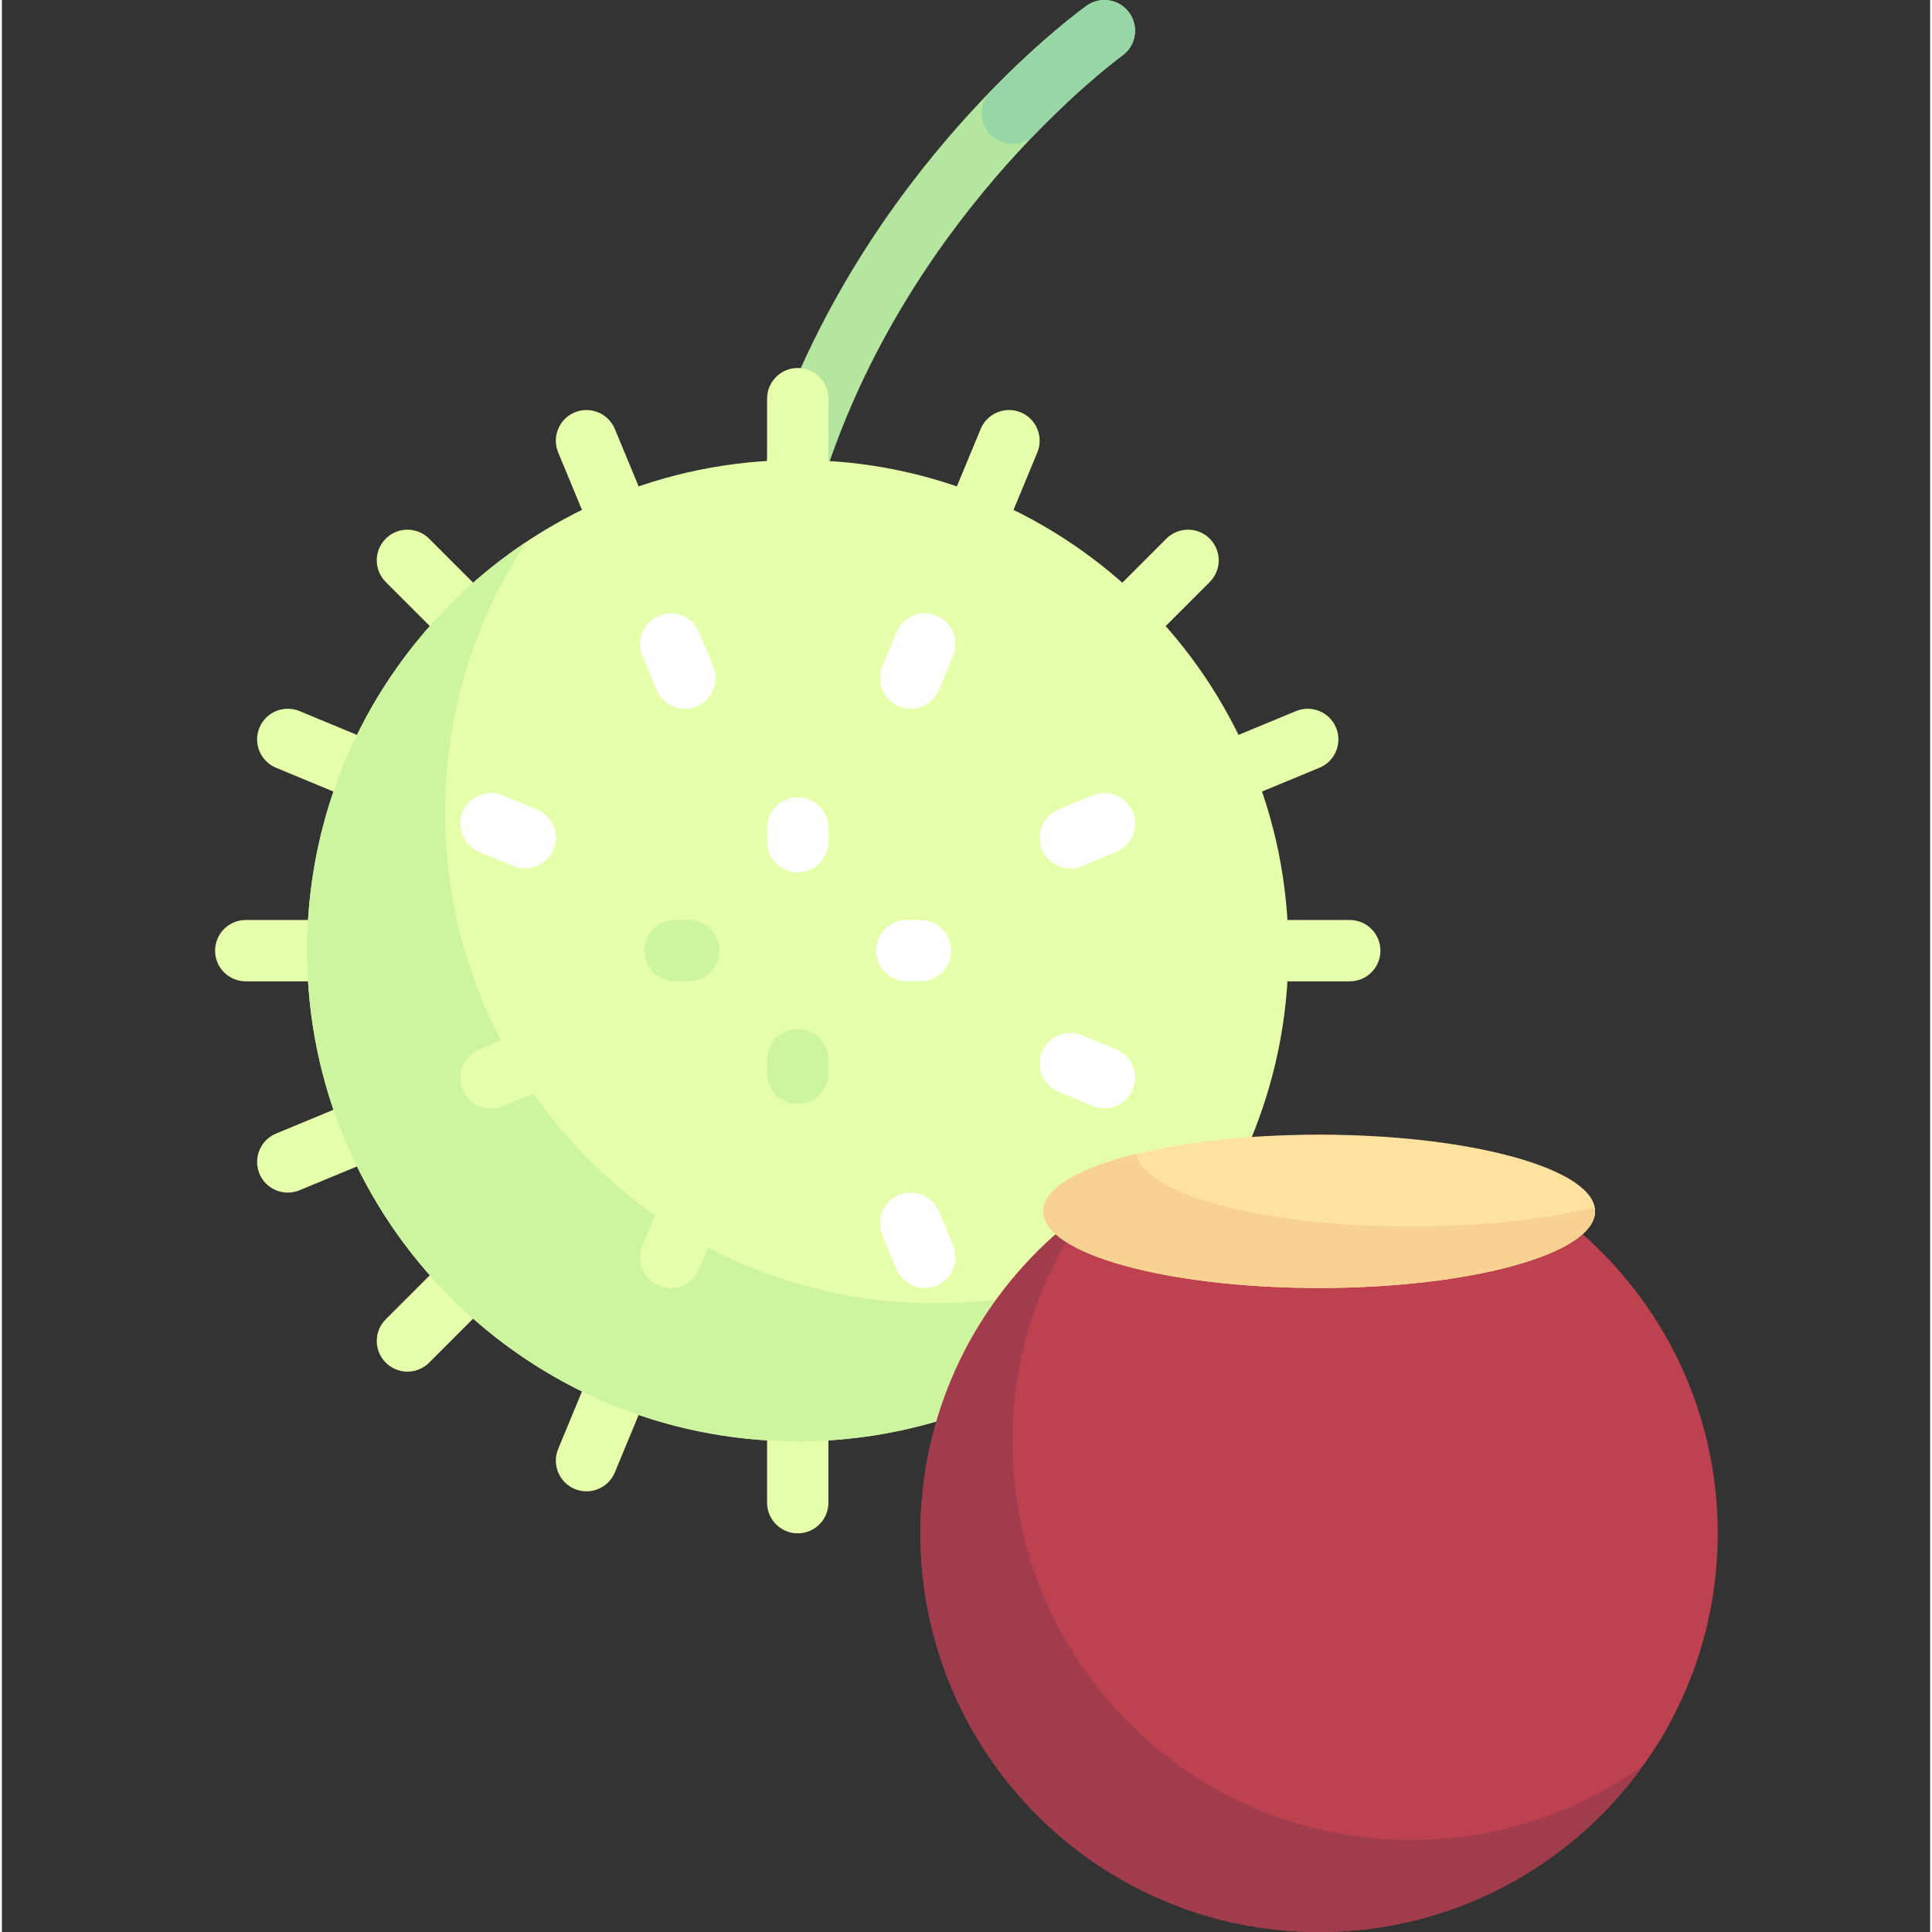 <?xml version="1.0" encoding="UTF-8"?>
<!DOCTYPE svg PUBLIC '-//W3C//DTD SVG 1.0//EN'
          'http://www.w3.org/TR/2001/REC-SVG-20010904/DTD/svg10.dtd'>
<svg contentScriptType="text/ecmascript" width="100pt" xmlns:xlink="http://www.w3.org/1999/xlink" zoomAndPan="magnify" contentStyleType="text/css" viewBox="-56 0 511 512" height="100.0pt" preserveAspectRatio="xMidYMid meet" xmlns="http://www.w3.org/2000/svg" version="1.0"
><rect x="-56" y="0" width="511" height="512" fill="#333333" stroke="none"/><path style="fill:#b4e6a0;" d="m154.91 130.031c-.848 0-1.711-.133-2.57-.418-4.254-1.414-6.555-6.016-5.133-10.281 24.926-74.781 81.84-116.094 84.25-117.812 3.637-2.613 8.707-1.773 11.328 1.879 2.609 3.652 1.77 8.723-1.875 11.34-.547.391-55.086 40.137-78.293 109.738-1.133 3.406-4.301 5.555-7.707 5.555zm0 0"
  /><g style="fill:#e6ffaa;"
  ><path d="m154.91 406.352c-4.488 0-8.125-3.637-8.125-8.129v-16.254c0-4.492 3.637-8.125 8.125-8.125 4.492 0 8.129 3.633 8.129 8.125v16.254c0 4.492-3.637 8.129-8.129 8.129zm0 0"
    /><path d="m154.91 130.031c-4.488 0-8.125-3.633-8.125-8.125v-16.254c0-4.492 3.637-8.129 8.125-8.129 4.492 0 8.129 3.637 8.129 8.129v16.254c0 4.492-3.637 8.125-8.129 8.125zm0 0"
    /><path d="m301.195 260.062h-16.254c-4.492 0-8.125-3.633-8.125-8.125s3.633-8.129 8.125-8.129h16.254c4.492 0 8.129 3.637 8.129 8.129s-3.637 8.125-8.129 8.125zm0 0"
    /><path d="m24.883 260.062h-16.258c-4.488 0-8.125-3.633-8.125-8.125s3.637-8.129 8.125-8.129h16.258c4.488 0 8.125 3.637 8.125 8.129s-3.637 8.125-8.125 8.125zm0 0"
    /><path d="m246.855 168.121c-2.078 0-4.16-.797-5.746-2.383-3.176-3.176-3.176-8.316 0-11.492l11.492-11.492c3.176-3.176 8.316-3.176 11.492 0 3.176 3.176 3.176 8.316 0 11.492l-11.492 11.492c-1.586 1.59-3.668 2.383-5.746 2.383zm0 0"
    /><path d="m51.477 363.5c-2.078 0-4.16-.793-5.746-2.379-3.176-3.176-3.176-8.316 0-11.492l11.492-11.492c3.176-3.176 8.316-3.176 11.492 0 3.176 3.176 3.176 8.316 0 11.492l-11.492 11.492c-1.59 1.586-3.668 2.379-5.746 2.379zm0 0"
    /><path d="m62.969 168.121c-2.078 0-4.16-.797-5.746-2.383l-11.492-11.492c-3.176-3.176-3.176-8.316 0-11.492 3.176-3.176 8.316-3.176 11.492 0l11.492 11.492c3.176 3.176 3.176 8.316 0 11.492-1.59 1.59-3.668 2.383-5.746 2.383zm0 0"
    /><path d="m105.148 139.93c-3.18 0-6.211-1.891-7.508-5.016l-6.219-15.016c-1.715-4.145.254-8.898 4.395-10.621 4.129-1.695 8.906.254 10.621 4.398l6.219 15.016c1.715 4.145-.254 8.898-4.395 10.621-1.016.418-2.07.617-3.113.617zm0 0"
    /><path d="m275.047 210.305c-3.184 0-6.215-1.891-7.508-5.02-1.715-4.141.254-8.902 4.395-10.617l15.016-6.223c4.137-1.707 8.898.246 10.621 4.398 1.715 4.141-.254 8.902-4.398 10.617l-15.016 6.223c-1.016.422-2.07.621-3.109.621zm0 0"
    /><path d="m19.762 316.047c-3.184 0-6.215-1.887-7.508-5.016-1.715-4.141.254-8.906 4.395-10.617l15.016-6.223c4.137-1.699 8.906.246 10.621 4.395 1.715 4.145-.254 8.906-4.398 10.621l-15.016 6.223c-1.016.422-2.07.617-3.109.617zm0 0"
    /><path d="m204.672 139.93c-1.039 0-2.094-.199-3.109-.617-4.145-1.723-6.113-6.477-4.398-10.621l6.223-15.016c1.715-4.152 6.492-6.094 10.621-4.398 4.141 1.723 6.109 6.477 4.395 10.621l-6.223 15.016c-1.293 3.125-4.324 5.016-7.508 5.016zm0 0"
    /><path d="m98.93 395.215c-1.043 0-2.098-.199-3.113-.617-4.141-1.723-6.109-6.477-4.395-10.621l6.219-15.016c1.715-4.145 6.484-6.102 10.621-4.398 4.141 1.723 6.109 6.477 4.395 10.621l-6.219 15.016c-1.297 3.125-4.328 5.016-7.508 5.016zm0 0"
    /><path d="m34.777 210.305c-1.039 0-2.094-.199-3.113-.621l-15.016-6.223c-4.141-1.715-6.109-6.477-4.395-10.617 1.715-4.152 6.492-6.105 10.617-4.398l15.016 6.223c4.145 1.715 6.113 6.477 4.398 10.617-1.293 3.129-4.324 5.02-7.508 5.02zm0 0"
    /><path d="m284.941 251.938c0 71.816-58.215 130.031-130.031 130.031-71.812 0-130.027-58.215-130.027-130.031 0-71.812 58.215-130.031 130.027-130.031 71.816 0 130.031 58.219 130.031 130.031zm0 0"
  /></g
  ><path style="fill:#cdf5a0;" d="m191.484 345.398c-71.816 0-130.031-58.219-130.031-130.031 0-26.555 7.961-51.25 21.625-71.832-35.082 23.289-58.195 63.141-58.195 108.402 0 71.812 58.215 130.031 130.027 130.031 45.262 0 85.086-23.152 108.375-58.23-20.582 13.66-45.25 21.66-71.801 21.66zm0 0"
  /><path style="fill:#fff;" d="m124.992 187.828c-3.184 0-6.207-1.891-7.508-5.016l-3.746-9.035c-1.723-4.141.246-8.895 4.395-10.617 4.129-1.707 8.891.254 10.621 4.398l3.746 9.031c1.723 4.141-.246 8.895-4.398 10.617-1.016.422-2.07.621-3.109.621zm0 0"
  /><path style="fill:#fff;" d="m188.578 341.332c-3.184 0-6.207-1.887-7.508-5.016l-3.746-9.031c-1.723-4.141.246-8.895 4.398-10.617 4.133-1.699 8.887.254 10.617 4.395l3.746 9.035c1.723 4.141-.246 8.895-4.398 10.617-1.012.422-2.07.617-3.109.617zm0 0"
  /><path style="fill:#fff;" d="m227.148 230.145c-3.18 0-6.203-1.891-7.508-5.016-1.719-4.145.246-8.898 4.398-10.621l9.031-3.746c4.129-1.695 8.898.254 10.621 4.398 1.719 4.145-.246 8.898-4.398 10.617l-9.031 3.746c-1.016.422-2.074.621-3.113.621zm0 0"
  /><path style="fill:#e6ffaa;" d="m73.641 293.73c-3.184 0-6.203-1.887-7.508-5.016-1.723-4.145.246-8.898 4.398-10.617l9.031-3.746c4.137-1.699 8.898.254 10.621 4.395 1.719 4.145-.246 8.898-4.398 10.621l-9.031 3.746c-1.016.418-2.07.617-3.113.617zm0 0"
  /><path style="fill:#fff;" d="m184.832 187.828c-1.039 0-2.094-.199-3.109-.621-4.152-1.723-6.121-6.477-4.398-10.617l3.746-9.031c1.73-4.152 6.484-6.105 10.617-4.398 4.152 1.723 6.121 6.477 4.398 10.617l-3.746 9.035c-1.301 3.125-4.324 5.016-7.508 5.016zm0 0"
  /><path style="fill:#e6ffaa;" d="m121.246 341.332c-1.043 0-2.098-.195-3.113-.617-4.148-1.723-6.117-6.477-4.395-10.617l3.746-9.035c1.73-4.141 6.5-6.094 10.617-4.395 4.152 1.723 6.121 6.477 4.398 10.617l-3.746 9.031c-1.301 3.129-4.324 5.016-7.508 5.016zm0 0"
  /><path style="fill:#fff;" d="m236.18 293.73c-1.039 0-2.094-.199-3.109-.617l-9.031-3.746c-4.152-1.723-6.121-6.477-4.398-10.621 1.73-4.141 6.492-6.102 10.621-4.395l9.031 3.746c4.148 1.719 6.117 6.473 4.395 10.617-1.301 3.129-4.324 5.016-7.508 5.016zm0 0"
  /><path style="fill:#fff;" d="m82.676 230.145c-1.043 0-2.098-.199-3.113-.621l-9.031-3.746c-4.152-1.719-6.121-6.473-4.398-10.617 1.73-4.145 6.492-6.102 10.621-4.398l9.031 3.746c4.152 1.723 6.117 6.477 4.398 10.621-1.305 3.125-4.328 5.016-7.508 5.016zm0 0"
  /><path style="fill:#fff;" d="m154.91 231.168c-4.488 0-8.125-3.637-8.125-8.129v-3.609c0-4.492 3.637-8.125 8.125-8.125 4.492 0 8.129 3.633 8.129 8.125v3.609c0 4.492-3.637 8.129-8.129 8.129zm0 0"
  /><path style="fill:#cdf5a0;" d="m154.91 292.57c-4.488 0-8.125-3.633-8.125-8.125v-3.613c0-4.488 3.637-8.125 8.125-8.125 4.492 0 8.129 3.637 8.129 8.125v3.613c0 4.492-3.637 8.125-8.129 8.125zm0 0"
  /><path style="fill:#fff;" d="m187.422 260.062h-3.613c-4.492 0-8.125-3.633-8.125-8.125s3.633-8.129 8.125-8.129h3.613c4.488 0 8.125 3.637 8.125 8.129s-3.637 8.125-8.125 8.125zm0 0"
  /><path style="fill:#cdf5a0;" d="m126.016 260.062h-3.613c-4.492 0-8.125-3.633-8.125-8.125s3.633-8.129 8.125-8.129h3.613c4.492 0 8.125 3.637 8.125 8.129s-3.633 8.125-8.125 8.125zm0 0"
  /><path style="fill:#96d7a5;" d="m231.457 1.52c-1.012.723-11.633 8.445-25.449 22.664-1.48 1.523-2.332 3.621-2.332 5.746 0 7.305 8.906 11.004 13.988 5.754 13.109-13.555 23.016-20.777 23.246-20.945 3.645-2.617 4.484-7.688 1.875-11.34-2.621-3.652-7.691-4.492-11.328-1.879zm0 0"
  /><path style="fill:#be4150;" d="m398.719 406.352c0 58.348-47.301 105.648-105.648 105.648-58.348 0-105.648-47.301-105.648-105.648 0-58.352 47.301-105.652 105.648-105.652 58.348 0 105.648 47.301 105.648 105.652zm0 0"
  /><path style="fill:#a03c4b;" d="m317.449 487.617c-58.348 0-105.648-47.301-105.648-105.648 0-22.945 7.395-44.125 19.82-61.449-26.727 19.172-44.199 50.426-44.199 85.832 0 58.348 47.301 105.648 105.648 105.648 35.402 0 66.711-17.391 85.879-44.117-17.324 12.426-38.551 19.734-61.5 19.734zm0 0"
  /><path style="fill:#ffe1a0;" d="m366.215 321.016c0-11.219-32.75-20.316-73.145-20.316-40.395 0-73.145 9.098-73.145 20.316 0 11.223 32.75 20.316 73.145 20.316 40.395 0 73.145-9.094 73.145-20.316zm0 0"
  /><path style="fill:#f7d291;" d="m317.449 325.078c-39.066 0-70.816-8.57-72.871-19.281-15.047 3.719-24.648 9.184-24.648 15.219 0 11.223 32.746 20.316 73.141 20.316 40.398 0 73.145-9.094 73.145-20.316 0-.367-.039-.723-.109-1.086-12.926 3.195-29.992 5.148-48.656 5.148zm0 0"
/></svg
>
